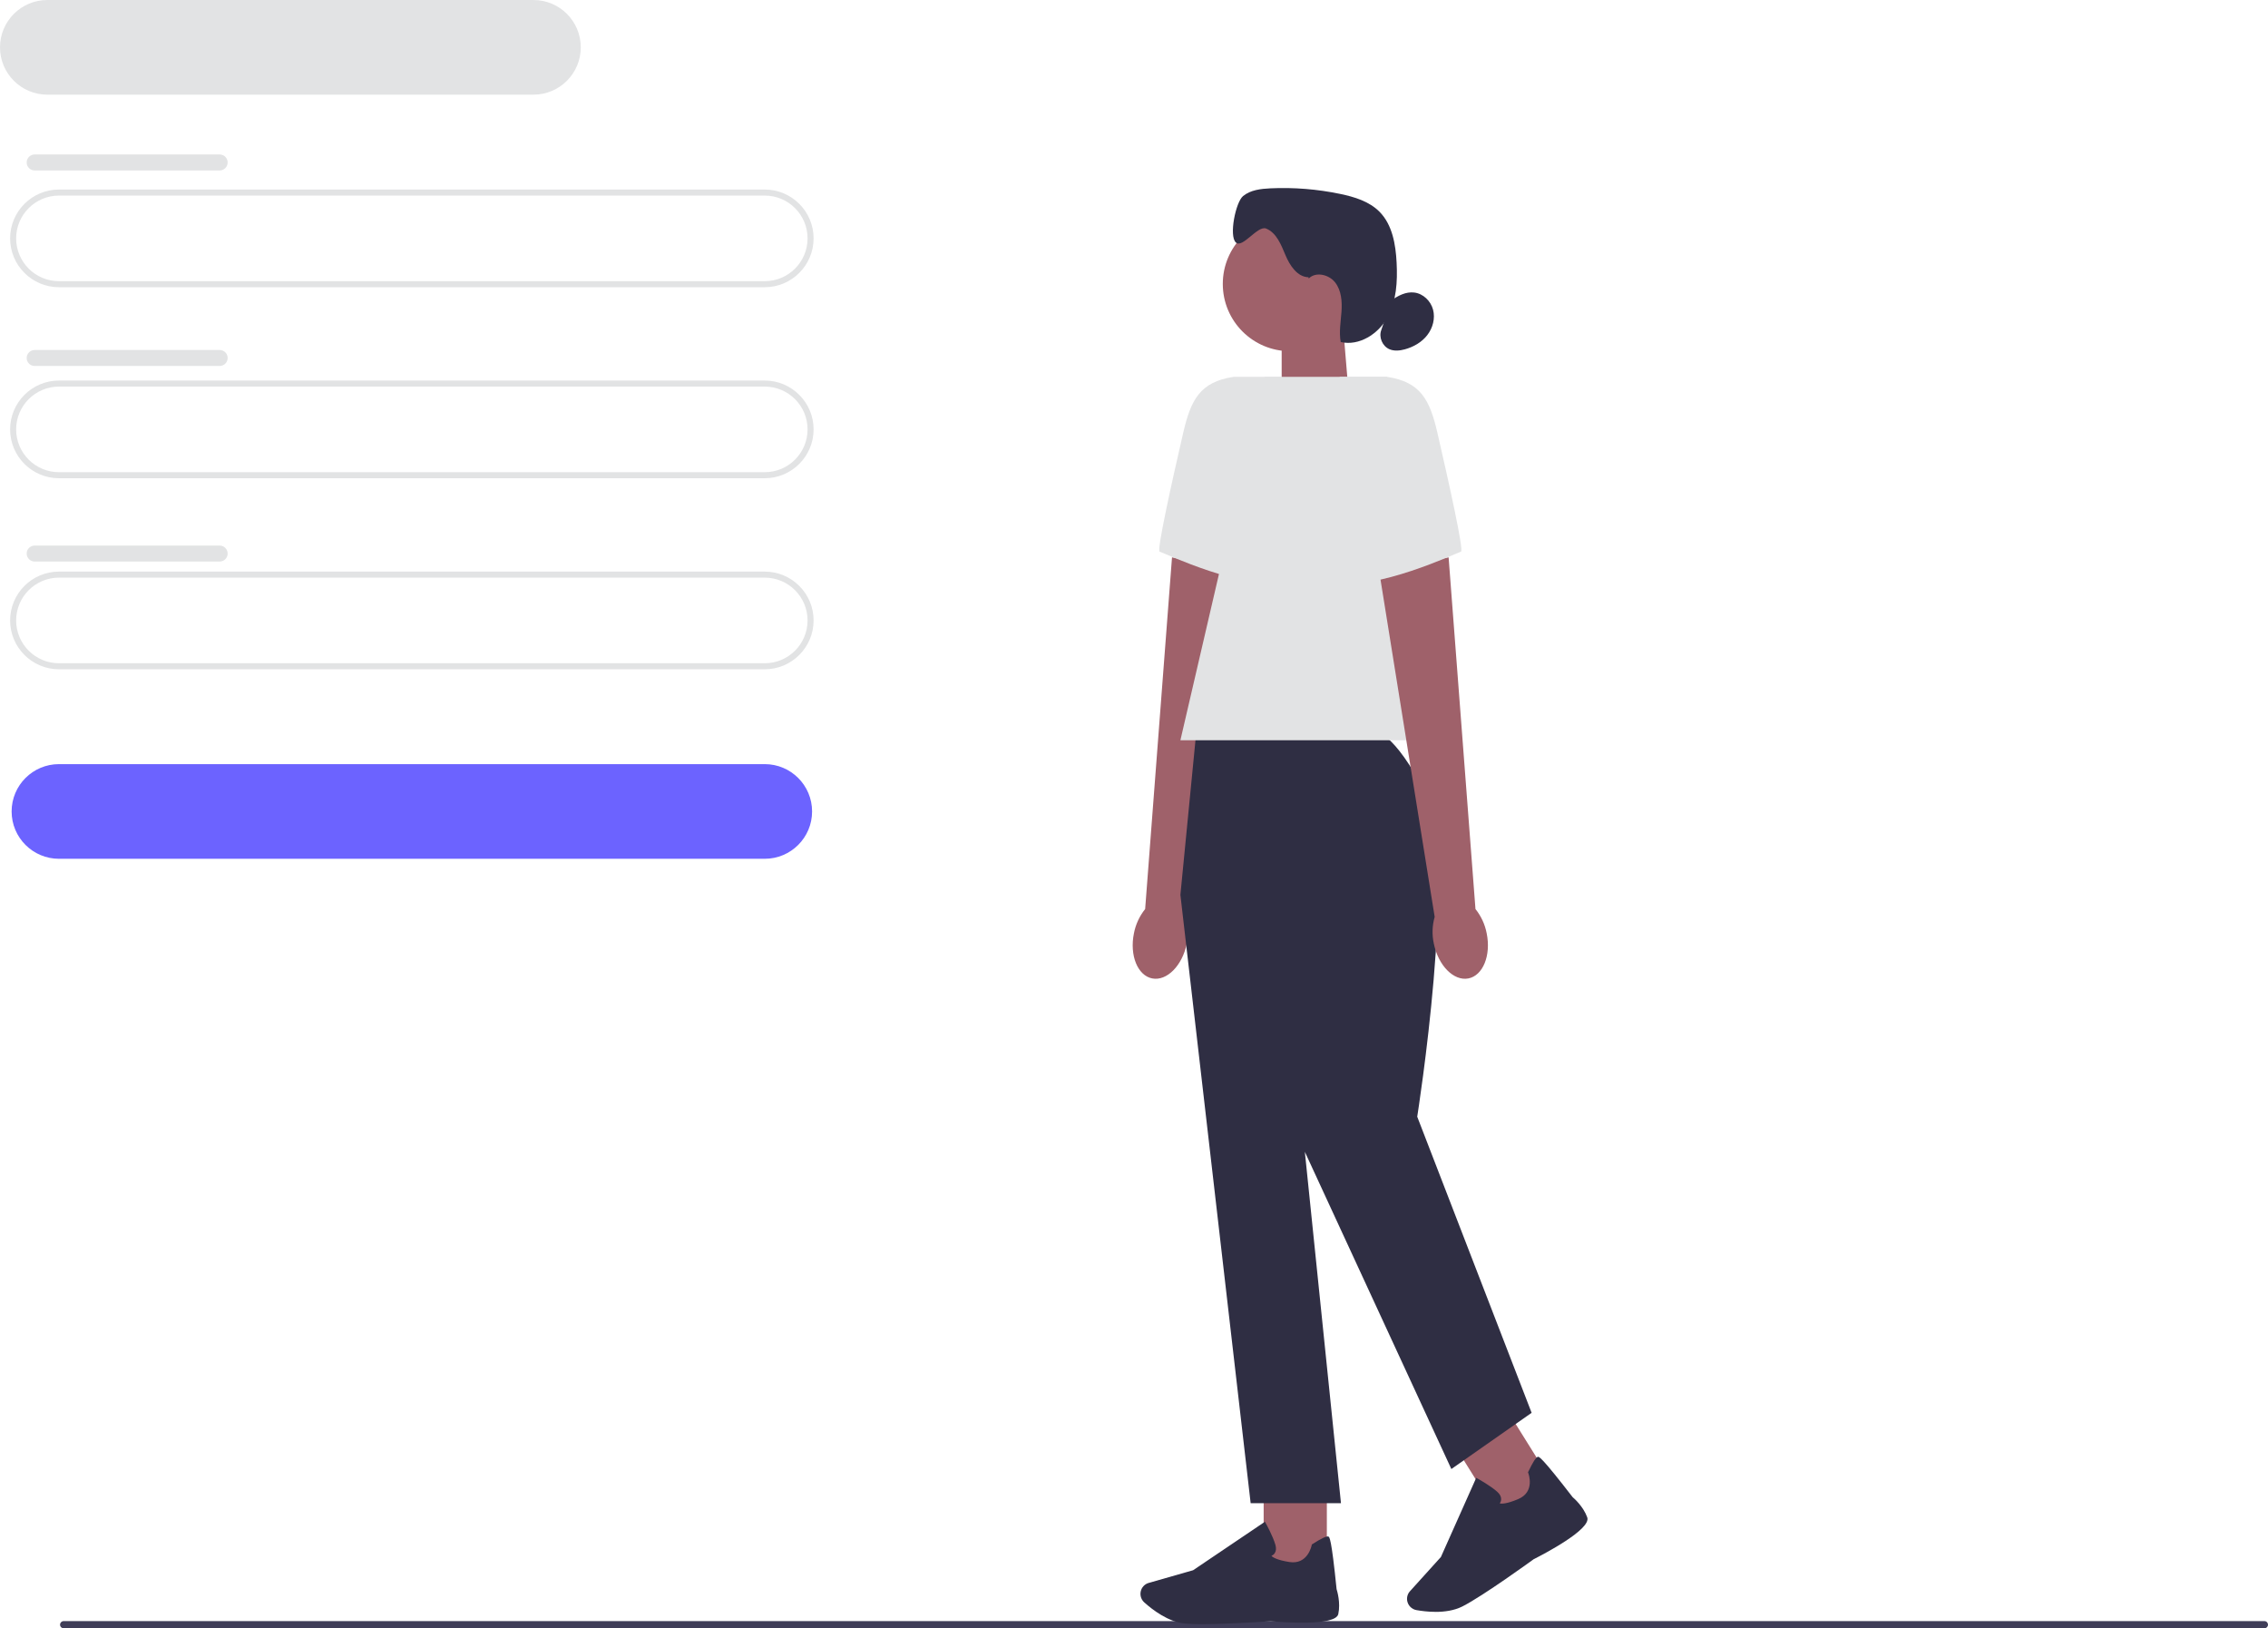 <svg xmlns="http://www.w3.org/2000/svg" width="751.57" height="539.42" viewBox="0 0 751.57 539.42" xmlns:xlink="http://www.w3.org/1999/xlink"><path d="m19.9,538.23c0,.66.53,1.19,1.19,1.19h729.29c.66,0,1.19-.53,1.19-1.19s-.53-1.19-1.19-1.19H21.09c-.66,0-1.19.53-1.19,1.19Z" fill="#3f3d58"/><path d="m253.43,95.15H19.53c-8.92,0-16.18-7.26-16.18-16.18s7.26-16.18,16.18-16.18h233.9c8.92,0,16.18,7.26,16.18,16.18s-7.26,16.18-16.18,16.18ZM19.53,64.79c-7.82,0-14.18,6.36-14.18,14.18s6.36,14.18,14.18,14.18h233.9c7.82,0,14.18-6.36,14.18-14.18s-6.36-14.18-14.18-14.18H19.53Z" fill="#e2e3e4"/><path d="m253.43,284.5H19.53c-8.65,0-15.68-7.03-15.68-15.68s7.03-15.68,15.68-15.68h233.9c8.65,0,15.68,7.03,15.68,15.68s-7.03,15.68-15.68,15.68Z" fill="#6c63ff"/><path d="m176.78,31.36H15.68C7.03,31.36,0,24.33,0,15.68S7.03,0,15.68,0h161.1c8.65,0,15.68,7.03,15.68,15.68s-7.03,15.68-15.68,15.68Z" fill="#e2e3e4"/><path d="m253.43,158.43H19.53c-8.92,0-16.18-7.26-16.18-16.18s7.26-16.18,16.18-16.18h233.9c8.92,0,16.18,7.26,16.18,16.18s-7.26,16.18-16.18,16.18Zm-233.9-30.36c-7.82,0-14.18,6.36-14.18,14.18s6.36,14.18,14.18,14.18h233.9c7.82,0,14.18-6.36,14.18-14.18s-6.36-14.18-14.18-14.18H19.53Z" fill="#e2e3e4"/><path d="m253.43,221.72H19.53c-8.92,0-16.18-7.26-16.18-16.18s7.26-16.18,16.18-16.18h233.9c8.92,0,16.18,7.26,16.18,16.18s-7.26,16.18-16.18,16.18Zm-233.9-30.36c-7.82,0-14.18,6.36-14.18,14.18s6.36,14.18,14.18,14.18h233.9c7.82,0,14.18-6.36,14.18-14.18s-6.36-14.18-14.18-14.18H19.53Z" fill="#e2e3e4"/><path d="m11.49,51.17h61.3c1.46,0,2.65,1.18,2.65,2.65h0c0,1.46-1.19,2.65-2.65,2.65H11.49c-1.46,0-2.65-1.18-2.65-2.65h0c0-1.46,1.19-2.65,2.65-2.65Z" fill="#e2e3e4"/><path d="m11.49,115.95h61.3c1.46,0,2.65,1.18,2.65,2.64h0c0,1.46-1.19,2.65-2.65,2.65H11.49c-1.46,0-2.65-1.18-2.65-2.64h0c0-1.46,1.19-2.65,2.65-2.65Z" fill="#e2e3e4"/><path d="m11.49,180.74h61.3c1.46,0,2.65,1.18,2.65,2.65h0c0,1.46-1.19,2.64-2.65,2.64H11.49c-1.46,0-2.65-1.18-2.65-2.65h0c0-1.46,1.19-2.64,2.65-2.64Z" fill="#e2e3e4"/><g><polygon points="447.08 132.26 424.72 139.62 424.72 107.43 445.01 107.43 447.08 132.26" fill="#9f616a"/><circle cx="427.49" cy="94.06" r="22.28" fill="#9f616a"/><path d="m433.61,91.85c-3.73-.11-6.18-3.88-7.63-7.32s-2.94-7.39-6.4-8.81c-2.83-1.16-7.82,6.69-10.05,4.6-2.33-2.18-.06-13.37,2.41-15.38,2.47-2.01,5.85-2.4,9.03-2.55,7.76-.36,15.57.27,23.18,1.86,4.71.98,9.55,2.46,12.95,5.86,4.3,4.32,5.4,10.83,5.71,16.92.32,6.23-.04,12.75-3.07,18.2s-9.37,9.47-15.45,8.08c-.61-3.3.01-6.69.25-10.05.23-3.35-.01-6.97-2.06-9.64-2.04-2.67-6.42-3.73-8.8-1.36" fill="#2f2e43"/><path d="m461.02,99.57c2.23-1.63,4.9-3,7.64-2.66,2.96.36,5.47,2.8,6.23,5.69s-.09,6.07-1.93,8.43c-1.83,2.36-4.56,3.92-7.44,4.7-1.67.45-3.5.64-5.09-.04-2.34-1.01-3.61-4-2.69-6.38" fill="#2f2e43"/><g><path id="uuid-00bc58e7-734f-4d7c-a085-03c0cd267642-111" d="m375.76,309.2c-1.49,7.32,1.24,14.01,6.08,14.94s9.97-4.26,11.45-11.58c.63-2.92.53-5.94-.29-8.82l18.43-114.75-23.05-4.34-8.9,116.5c-1.89,2.36-3.16,5.12-3.72,8.06h0Z" fill="#9f616a"/><path d="m424.48,124.85h-15.73c-11.12,1.69-14.14,7.62-16.67,18.58-3.86,16.72-8.79,38.98-7.81,39.31,1.57.52,28.35,13.12,42,10.24l-1.79-68.13h0Z" fill="#e2e3e4"/></g><rect x="418.75" y="490.36" width="20.94" height="29.71" fill="#9f616a"/><path d="m398.36,538.05c-2.2,0-4.16-.05-5.64-.19-5.56-.51-10.87-4.62-13.54-7.02-1.2-1.08-1.58-2.8-.96-4.28h0c.45-1.06,1.34-1.86,2.45-2.17l14.7-4.2,23.8-16.06.27.48c.1.18,2.44,4.39,3.22,7.23.3,1.08.22,1.98-.23,2.68-.31.48-.75.76-1.1.92.43.45,1.78,1.37,5.94,2.03,6.07.96,7.35-5.33,7.4-5.59l.04-.21.18-.12c2.89-1.86,4.67-2.71,5.28-2.53.38.11,1.02.31,2.75,17.44.17.54,1.38,4.48.56,8.25-.89,4.1-18.81,2.69-22.4,2.37-.1.01-13.52.97-22.71.97h0Z" fill="#2f2e43"/><rect x="487.82" y="470.31" width="20.94" height="29.71" transform="translate(-181.25 337.18) rotate(-31.95)" fill="#9f616a"/><path d="m475.72,533.98c-2.46,0-4.72-.3-6.33-.58-1.58-.28-2.82-1.54-3.08-3.12h0c-.18-1.14.15-2.29.93-3.14l10.25-11.34,11.7-26.22.48.26c.18.1,4.39,2.43,6.56,4.43.83.76,1.24,1.57,1.22,2.4-.01.58-.23,1.04-.45,1.37.6.16,2.23.22,6.11-1.42,5.66-2.39,3.42-8.41,3.32-8.66l-.08-.2.09-.19c1.47-3.11,2.52-4.77,3.14-4.94.39-.11,1.03-.28,11.56,13.35.43.36,3.54,3.07,4.84,6.7,1.41,3.95-14.54,12.24-17.75,13.86-.1.08-16.79,12.21-23.65,15.66-2.72,1.37-5.94,1.79-8.87,1.79h0Z" fill="#2f2e43"/><path d="m455.11,241.91h-58.63l-5.32,54.54,23.28,201.52h29.93l-11.97-116.39,48.55,105.08,26.6-18.62-37.91-98.1s13.54-85.46,2.9-106.75c-10.64-21.28-17.43-21.28-17.43-21.28h0Z" fill="#2f2e43"/><polygon points="484.28 245.23 391.16 245.23 419.1 124.85 459.67 124.85 484.28 245.23" fill="#e2e3e4"/><path id="uuid-ece83039-1aa0-468e-a846-e0cb6ecd6032-112" d="m492.66,309.2c1.49,7.32-1.24,14.01-6.08,14.94s-9.97-4.26-11.45-11.58c-.63-2.92-.53-5.94.29-8.82l-18.43-114.75,23.05-4.34,8.9,116.5c1.89,2.36,3.16,5.12,3.72,8.06h0Z" fill="#9f616a"/><path d="m443.94,124.85h15.73c11.12,1.69,14.14,7.62,16.67,18.58,3.86,16.72,8.79,38.98,7.81,39.31-1.57.52-28.35,13.12-42,10.24l1.79-68.13h0Z" fill="#e2e3e4"/></g></svg>